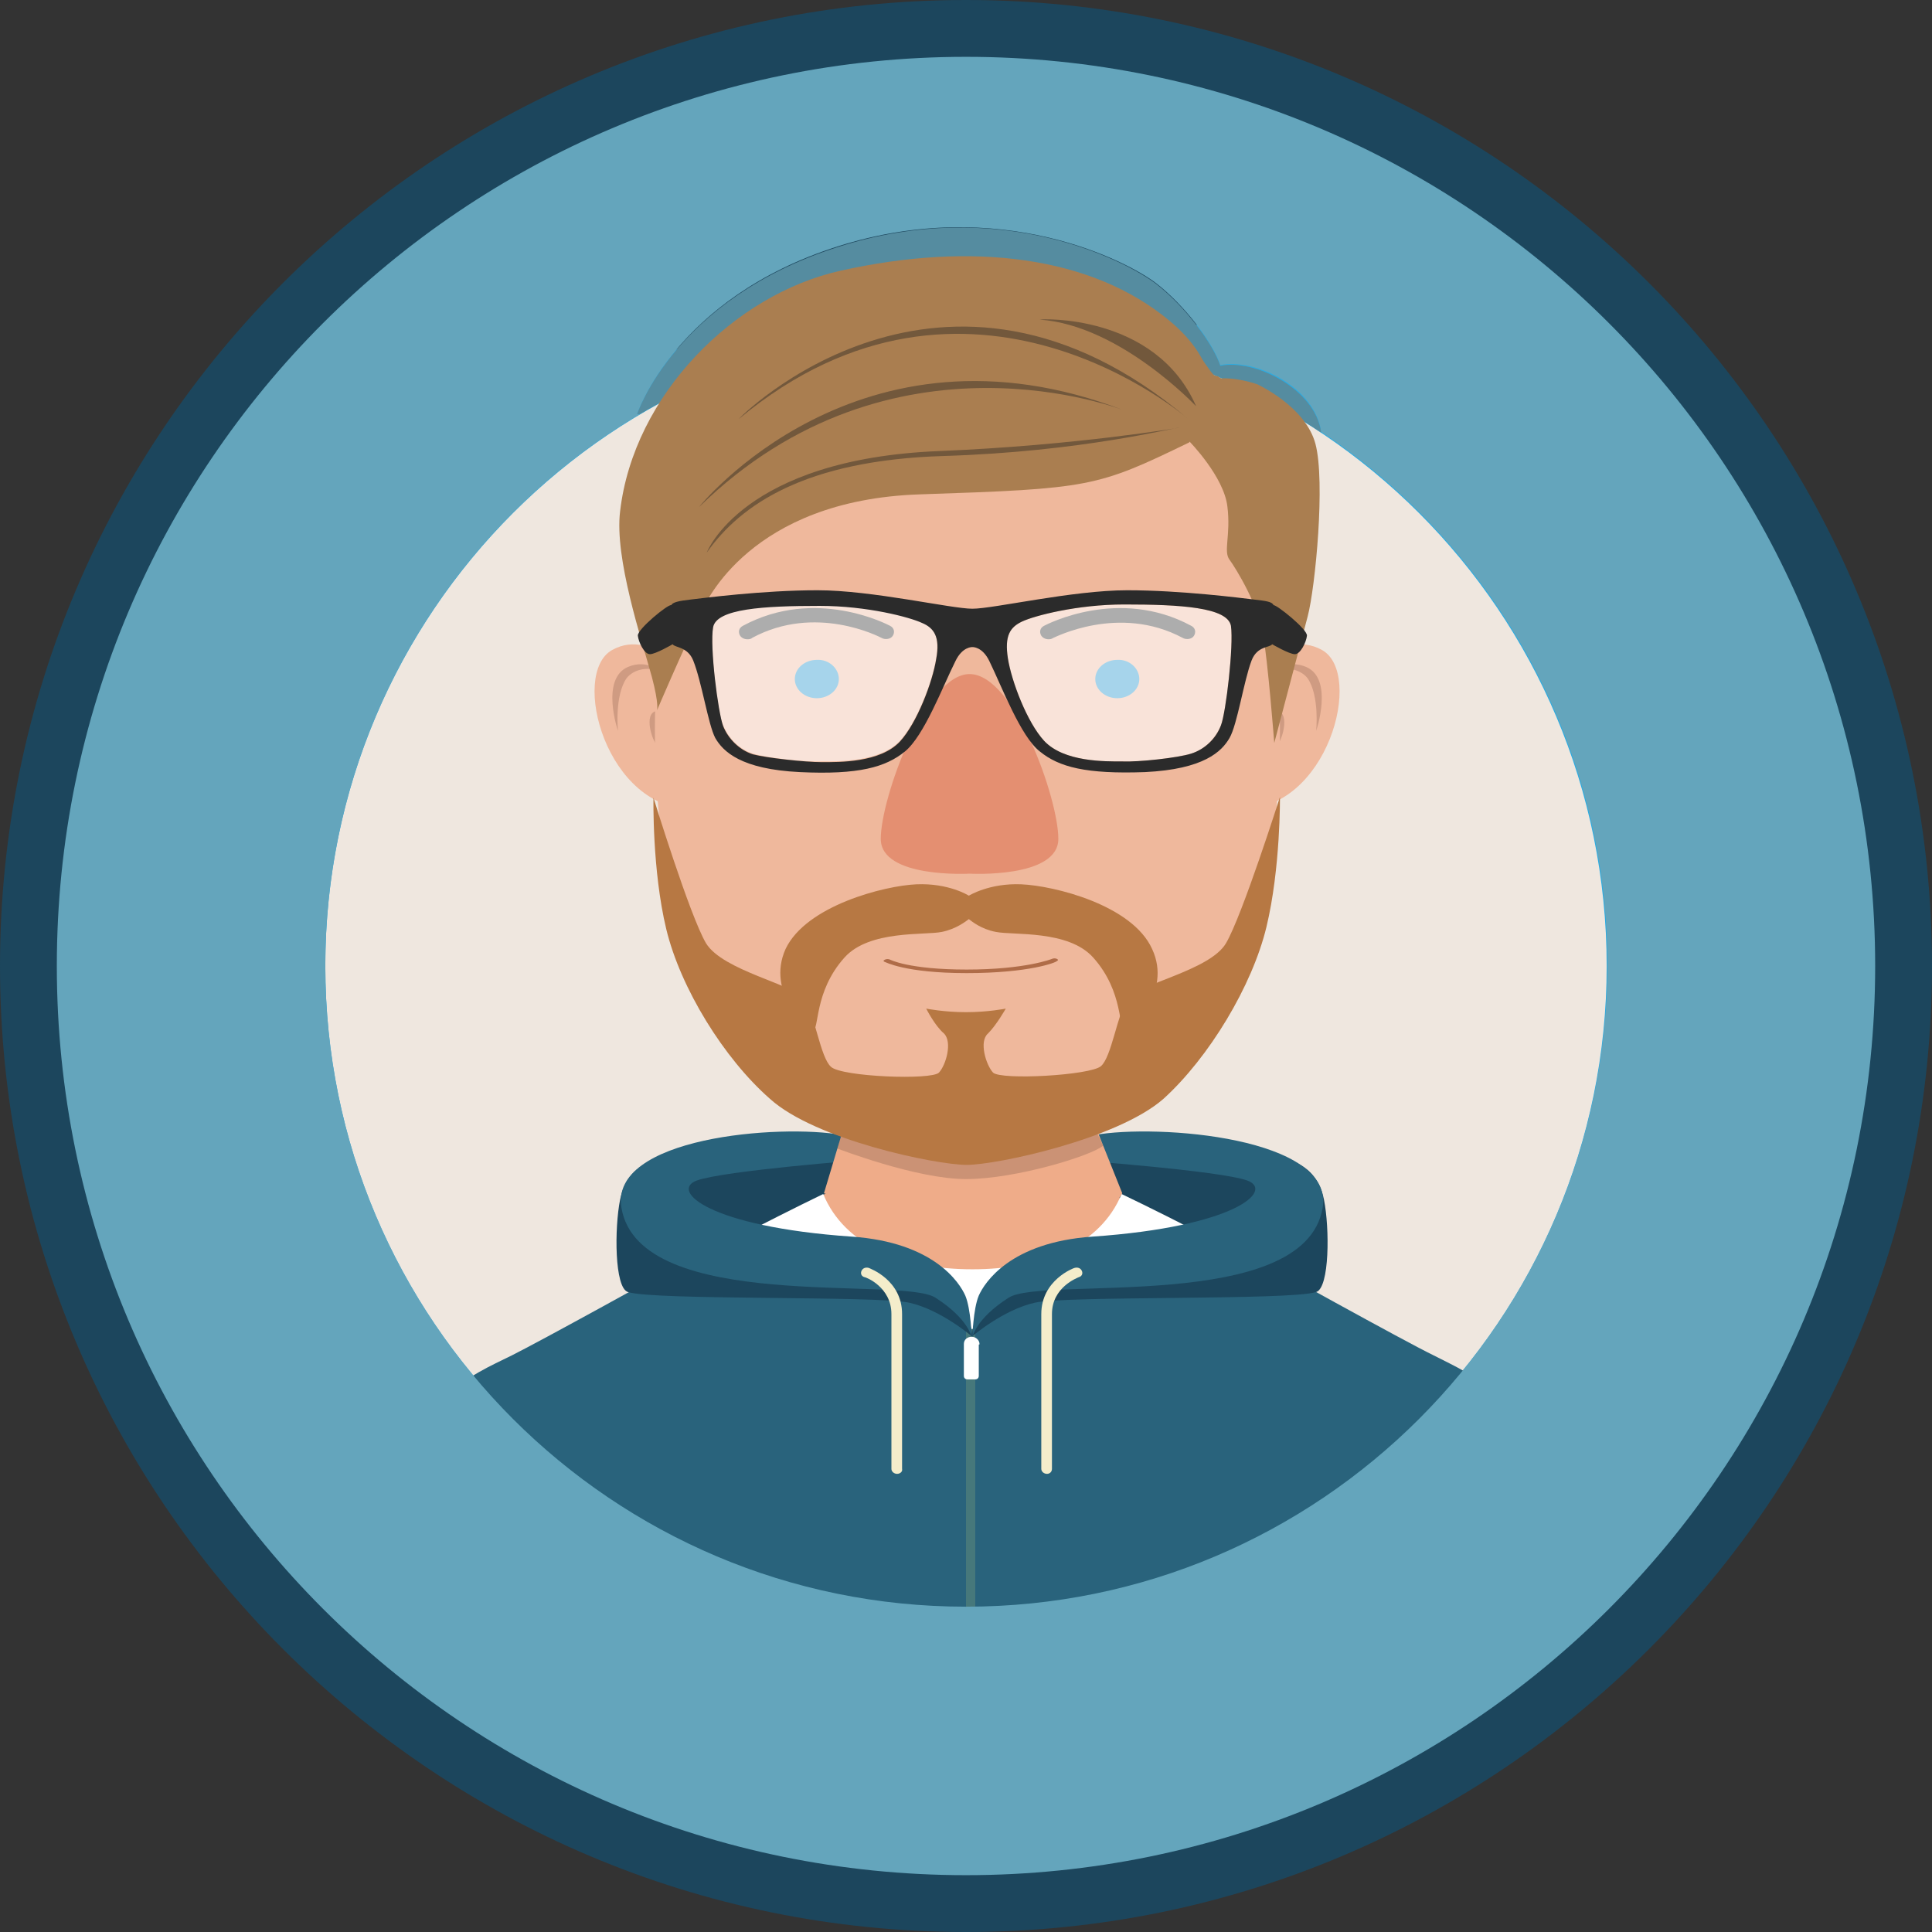 <?xml version="1.0" encoding="utf-8"?>
<!-- Generator: Adobe Illustrator 22.0.1, SVG Export Plug-In . SVG Version: 6.00 Build 0)  -->
<svg version="1.1" id="Layer_1" xmlns="http://www.w3.org/2000/svg" xmlns:xlink="http://www.w3.org/1999/xlink" x="0px" y="0px"
	 viewBox="0 0 272 272" style="enable-background:new 0 0 272 272;" xml:space="preserve">
<rect x="0" y="0" width="272" height="272" fill="#333333" stroke="none"/>
<style type="text/css">
	.st0{fill:#EFE7DF;}
	.st1{fill:#29ABE2;}
	.st2{fill:#EFAC89;}
	.st3{fill:#29637C;}
	.st4{fill:#1C465D;}
	.st5{fill:#FFFFFF;}
	.st6{fill:#46787B;}
	.st7{fill:#F4EDCB;}
	.st8{fill:none;}
	.st9{fill:#64A5BC;}
	.st10{opacity:0.15;}
	.st11{fill:#EFB89C;}
	.st12{fill:#CF9B82;}
	.st13{fill:#E48F71;}
	.st14{fill:#1B91CC;}
	.st15{fill:#AF6C48;}
	.st16{fill:#2B2B2B;}
	.st17{fill:#AA7E50;}
	.st18{opacity:0.4;fill:#1E1E1E;}
	.st19{opacity:0.21;fill:#514F4E;}
	.st20{opacity:0.61;fill:#FFFFFF;}
	.st21{fill:#B77843;}
</style>
<circle class="st0" cx="139.5" cy="138.5" r="95.5"/>
<path class="st1" d="M264,136c0,70.7-57.3,128-128,128S8,206.7,8,136S65.3,8,136,8S264,65.3,264,136z M136,45.8
	c-49.8,0-90.2,40.4-90.2,90.2s40.4,90.2,90.2,90.2s90.2-40.4,90.2-90.2S185.8,45.8,136,45.8z"/>
<g>
	<path class="st2" d="M209.7,204.9c-2.2-4.8-7.8-9.3-12.2-11.9c-9.3-5.5-19.8-8.2-27.8-15.9c-1.4-1.4-1.7-3-1.4-4.5
		c-5.7-2.8-11.1-5.3-15.5-7.2c-1.3-0.6-2.2-1.7-2.2-3v-14.6h-29.8l-1,14.6c0,1.3-0.8,2.5-2.2,3c-3.9,1.7-8.5,3.8-13.3,6.2
		c-0.4,0.8-0.9,1.4-1.8,2c-5,3.4-9.6,7.3-14.5,10.7c-4.6,3.1-9.4,5.7-14,8.9c-4.8,3.2-9.2,6.8-10.9,12.5c-0.7,2.3-1.3,4.7-2,6.9
		h149.7C210.8,210,210.9,207.4,209.7,204.9z"/>
	<path class="st3" d="M218,214c-1-4-161-7-162-2.1c-0.5,2.4-1.2,10.4-1.8,18c6.4,4.6,12.7,9.5,18.3,15.2h122.4
		c7.5-7.7,15.9-14.3,24.6-20.6L218,214z"/>
	<g>
		<path class="st4" d="M121.6,163.3L121.6,163.3c0,1.4-0.8,2.5-2.1,3.1c-3.9,1.8-7.5,4.1-12.5,6.6c-5.5-0.6-15.1-4.3-14.6-6.1
			c0.6-2.2,25.1-4.2,28.4-3.6C121,163.4,121.2,163.3,121.6,163.3z"/>
		<path class="st4" d="M166.6,173.1c-3.5-1.8-6.8-3.4-9.9-4.9c-1.3-0.6-2.5-1.2-3.6-1.7c-1.3-0.6-2.1-1.7-2.1-3v-0.1
			c0.4,0,0.7,0,0.7,0c3.3-0.6,28.9,1.4,29.5,3.6C181.6,168.8,172,172.4,166.6,173.1z"/>
		<path class="st5" d="M215.9,213.1H57.8c1.4-11.8,6.1-16.3,10.7-19.3c7.3-4.7,31.3-17.9,47.4-25.7c3,7.3,11.3,10.6,21,10.6
			s18-3.3,21-10.6c16.1,7.7,40.1,21,47.4,25.7C209.8,196.8,214.5,201.3,215.9,213.1z"/>
		<g>
			<path class="st3" d="M218,213.6H55.7c2.6-17.2,10.4-19.8,16.4-22.8c4-2,19.6-10.6,31.3-17.1c7.2,1,24.1,3.2,24.1,3.2l9.4,11.3
				l9-10.8c0,0,16.8-3.4,22.4-4.9c11.9,6.6,29.2,16.2,33.5,18.3C207.6,193.8,215.4,196.4,218,213.6z"/>
		</g>
		<rect x="136" y="187.1" class="st6" width="1.3" height="57.9"/>
		<path class="st4" d="M177.6,163c0,0,7.4-1.1,8.8,5.9c0.8,4,0.8,12.4-1.1,13c-3.7,1.2-35.1,0.5-39.6,1.5c-4.5,1-8.9,4.8-8.9,4.8
			s0.5-9.5,11.4-10.1c10.8-0.6,26.7-3,28.6-6.4C178.8,168.4,177.6,163,177.6,163z"/>
		<path class="st3" d="M137.8,182.4c0.8-1.8,4.4-7.5,16-8.3c20.2-1.4,25.6-6.5,21.8-7.9c-3.9-1.4-24.5-2.9-24.5-2.9s-0.1-1.1,0-2
			c0.8-0.6,1.4-1.2,3-1.5c8.8-1.6,33.9,0.3,32.1,10.3c-2.6,14.9-39.5,9.5-44.2,12.6c-4.7,3-5.1,5.6-5.1,5.6S137,184.3,137.8,182.4z"
			/>
		<path class="st4" d="M96.1,163c0,0-7.4-1.1-8.8,5.9c-0.8,4-0.8,12.4,1.1,13c3.7,1.2,35.1,0.5,39.6,1.5c4.5,1,8.9,4.8,8.9,4.8
			s-0.5-9.5-11.4-10.1c-10.8-0.6-26.7-3-28.6-6.4C94.9,168.4,96.1,163,96.1,163z"/>
		<path class="st3" d="M135.9,182.4c-0.8-1.8-4.4-7.5-16-8.3c-20.2-1.4-25.6-6.5-21.8-7.9c3.9-1.4,23.5-2.9,23.5-2.9s0.1-1.1,0-2
			c-0.8-0.6-1.4-1.2-3-1.5c-8.8-1.6-32.9,0.3-31.1,10.3c2.6,14.9,39.5,9.5,44.2,12.6c4.7,3,5.1,5.6,5.1,5.6S136.7,184.3,135.9,182.4
			z"/>
		<path class="st7" d="M147.4,207.5c-0.4,0-0.8-0.3-0.8-0.7V185c0-4.8,4.6-6.5,4.7-6.5c0.4-0.1,0.8,0,1,0.4c0.2,0.4,0,0.8-0.4,0.9
			c-0.2,0.1-3.8,1.4-3.8,5.2v21.8C148.1,207.2,147.8,207.5,147.4,207.5z"/>
		<path class="st7" d="M126.3,207.5c-0.4,0-0.8-0.3-0.8-0.7V185c0-3.8-3.6-5.2-3.8-5.2c-0.4-0.1-0.6-0.5-0.4-0.9
			c0.2-0.4,0.6-0.5,1-0.4c0.2,0.1,4.7,1.7,4.7,6.5v21.8C127.1,207.2,126.7,207.5,126.3,207.5z"/>
		<path class="st5" d="M137.9,189.2c0-0.5-0.5-1-1.1-1c-0.6,0-1.1,0.4-1.1,1c0,0.1,0,0.1,0,0.1c0,0,0,0.1,0,0.1v4.3
			c0,0.3,0.2,0.5,0.5,0.5h1.1c0.3,0,0.5-0.2,0.5-0.5v-4.3c0,0,0-0.1,0-0.1C137.9,189.3,137.9,189.3,137.9,189.2z"/>
	</g>
</g>
<path class="st4" d="M272,136c0,75.1-60.9,136-136,136S0,211.1,0,136S60.9,0,136,0S272,60.9,272,136z M136,40.1
	c-52.9,0-95.9,42.9-95.9,95.9s42.9,95.9,95.9,95.9s95.9-42.9,95.9-95.9S188.9,40.1,136,40.1z"/>
<g>
	<path class="st8" d="M186,60.9c0,0,0,0.1,0,0.1c0.7,6.2-35.2-5.6-35.2-5.6l-60.7,2.9C63.6,74,45.8,102.9,45.8,136
		c0,49.8,40.4,90.2,90.2,90.2s90.2-40.4,90.2-90.2C226.2,104.6,210.2,77,186,60.9z"/>
	<path class="st9" d="M136,8C65.3,8,8,65.3,8,136s57.3,128,128,128s128-57.3,128-128S206.7,8,136,8z M136,226.2
		c-49.8,0-90.2-40.4-90.2-90.2c0-33.1,17.8-62,44.3-77.7l-0.4,0c0,0,5.3-16.3,28.2-23.6c22.9-7.3,40.9,2.1,44.9,5.2
		c4,3.1,8,8.4,9,11.5c5-1,13.4,3.2,14.2,9.4c24.3,16.2,40.3,43.8,40.3,75.1C226.2,185.8,185.8,226.2,136,226.2z"/>
	<path class="st9" d="M186,60.9c-0.8-6.1-9.3-10.4-14.2-9.4c-1-3.1-5-8.4-9-11.5c-4-3.1-21.9-12.6-44.9-5.2
		C95,42.1,89.7,58.3,89.7,58.3l0.4,0c13.5-8,29.2-12.6,45.9-12.6C154.5,45.8,171.7,51.3,186,60.9z"/>
	<path class="st10" d="M186,60.9c-0.8-6.1-9.3-10.4-14.2-9.4c-1-3.1-5-8.4-9-11.5c-4-3.1-21.9-12.6-44.9-5.2
		C95,42.1,89.7,58.3,89.7,58.3l0.4,0c13.5-8,29.2-12.6,45.9-12.6C154.5,45.8,171.7,51.3,186,60.9z"/>
</g>
<g>
	<g>
		<g>
			<path class="st11" d="M174.6,96.4c0,0,5.5-8.2,11.5-4.9c6,3.3,0.8,22.7-11.5,22.4V96.4z"/>
			<path class="st12" d="M179.9,104.8c-0.6,0.8-2.5,2.7-3.2,0.7c-0.2-0.4,1.9-1.3,2.1-2.5c0.1-0.4-0.9-1.2-0.9-1.5
				c-0.1-0.6,0.5-1.4,1.7-1.4C181.6,100,180.7,103.8,179.9,104.8z"/>
			<path class="st12" d="M179.1,94.7c0,0,2-2,4.8-0.8c3.9,1.7,1.4,9,1.4,9s0.5-4.9-1.2-7.4C183.1,94.2,180.9,93.7,179.1,94.7z"/>
		</g>
		<g>
			<path class="st11" d="M97.7,96.4c0,0-5.5-8.2-11.5-4.9c-6,3.3-0.8,22.7,11.5,22.4V96.4z"/>
			<path class="st12" d="M92.4,104.8c0.6,0.8,2.5,2.7,3.2,0.7c0.2-0.4-1.9-1.3-2.1-2.5c-0.1-0.4,0.9-1.2,0.9-1.5
				c0.1-0.6-0.5-1.4-1.7-1.4C90.6,100,91.6,103.8,92.4,104.8z"/>
			<path class="st12" d="M93.2,94.7c0,0-2-2-4.8-0.8c-3.9,1.7-1.4,9-1.4,9s-0.5-4.9,1.2-7.4C89.2,94.2,91.4,93.7,93.2,94.7z"/>
		</g>
		<path class="st11" d="M180.2,102.5c0,35.8-13.5,59.5-44,59.5s-44-23.7-44-59.5c0-35.8,19.7-58.9,44-58.9S180.2,66.7,180.2,102.5z"
			/>
		<path class="st13" d="M136.5,94.9c-6.2,0-12.5,17.5-12.5,23.2c0,5.6,12.5,4.9,12.5,4.9s12.5,0.7,12.5-4.9
			C149,112.4,142.8,94.9,136.5,94.9z"/>
		<path class="st14" d="M160.4,95.6c0,1.5-1.4,2.7-3.1,2.7c-1.7,0-3.1-1.2-3.1-2.7c0-1.5,1.4-2.7,3.1-2.7
			C159,92.8,160.4,94.1,160.4,95.6z"/>
		<path class="st14" d="M118.1,95.6c0,1.5-1.4,2.7-3.1,2.7c-1.7,0-3.1-1.2-3.1-2.7c0-1.5,1.4-2.7,3.1-2.7
			C116.7,92.8,118.1,94.1,118.1,95.6z"/>
		<path class="st15" d="M136.1,137c-8.8,0-11.5-1.6-11.6-1.6c-0.2-0.1-0.1-0.2,0.1-0.3c0.2-0.1,0.5-0.1,0.7,0c0,0,2.6,1.4,10.8,1.4
			c8.3,0,12-1.5,12-1.5c0.2-0.1,0.5-0.1,0.7,0c0.2,0.1,0.2,0.2,0,0.3C148.7,135.5,144.9,137,136.1,137z"/>
		<path class="st16" d="M147.6,90c-0.4,0-0.8-0.2-1-0.5c-0.3-0.5-0.2-1.1,0.4-1.4c0.4-0.2,10.5-5.5,20.7,0c0.6,0.3,0.7,0.9,0.4,1.4
			c-0.3,0.5-1.1,0.6-1.6,0.3c-9-4.8-18.1,0-18.2,0C148,90,147.8,90,147.6,90z"/>
		<path class="st16" d="M105.2,90c-0.4,0-0.8-0.2-1-0.5c-0.3-0.5-0.2-1.1,0.4-1.4c10.2-5.5,20.3-0.2,20.7,0c0.6,0.3,0.7,0.9,0.4,1.4
			c-0.3,0.5-1.1,0.6-1.6,0.3c-0.4-0.2-9.3-4.8-18.2,0C105.7,90,105.4,90,105.2,90z"/>
		<g>
			<g>
				<path class="st17" d="M167.5,62.2c0,0,4.8,4.9,5.3,9.1c0.5,4.1-0.6,6.3,0.3,7.5c0.9,1.2,4.1,6.5,4.7,10.4
					c0.7,3.8,1.6,15.4,1.6,15.4s3.6-13.6,4.7-17.8c1.1-4.2,2.5-19,1.1-24.3c-1.4-5.3-8.2-8.4-8.2-8.4S164.1,49.4,167.5,62.2z"/>
			</g>
		</g>
		<path class="st17" d="M98.9,85.8c0.4-0.7,6.6-15.4,30.6-16.2c24-0.8,24.9-1,37.9-7.3c0,0,8.3-7.9-2.7-17.1
			c-11-9.2-27.9-11.2-46.3-7.1c-15,3.3-29.2,17.5-31.1,33.9c-0.8,6.6,3,17.9,4.5,23.4c1,3.8,0.7,4.6,0.7,4.6S95.9,92,98.9,85.8z"/>
		<path class="st18" d="M167.3,59c0,0-30.9-27-63.3,0C103.9,59,132.7,29.7,167.3,59z"/>
		<path class="st18" d="M166.1,60.2c-0.9,0-13.8,3.4-33.3,4c-19.4,0.6-28.5,6.8-33.3,13.6c0,0,5-13.2,32.8-14.3
			C151.6,62.7,166.1,60.2,166.1,60.2z"/>
		<path class="st18" d="M168.4,57.2c0,0-10.7-11.4-22-12.2C146.4,44.9,162.7,44.1,168.4,57.2z"/>
		<path class="st18" d="M158.3,57.8c0,0-32.7-13-59.9,13.6C98.4,71.4,120.8,43.3,158.3,57.8z"/>
		<g>
			<g>
				<path class="st17" d="M172.1,53.4c-0.2-0.1-0.4-0.3-0.6-0.4c-0.2-0.1-0.5-0.1-0.7-0.3c-0.2-0.2-0.5-0.6-0.7-0.9
					c-0.6-0.8-1.1-1.6-1.6-2.4c-1-1.7-3.6-0.1-2.6,1.5c0.6,1,1.2,1.9,1.9,2.8c0.3,0.4,0.6,0.8,0.9,1.1c0.2,0.2,0.5,0.4,0.7,0.5
					c0.1,0,0.7,0.3,0.5,0.2c0.6,0.5,1.5,0.6,2.1,0C172.6,55,172.7,53.9,172.1,53.4L172.1,53.4z"/>
			</g>
		</g>
	</g>
</g>
<path class="st19" d="M118.9,162.4c0,0,12.7,8.8,34.9,1.2c-0.6-1.2-1.4-3.2-1.4-3.2L123,158l-2.9,2.2L118.9,162.4z"/>
<g>
	<path class="st20" d="M171.9,102.1c-0.8,1.9-2.3,3.4-4.2,4c-1.9,0.6-7.4,1.2-9.7,1.1c-2.4,0-8.2,0.1-11-2.9
		c-2.4-2.6-4.6-8.4-5.1-11.6c-0.5-3.2,0.3-4.4,2-5.2c1.7-0.8,7.7-2.4,14.4-2.4c7.9,0,14.5,0.4,15,3
		C173.7,90.9,172.6,100.3,171.9,102.1z"/>
	<path class="st20" d="M101.8,102.1c0.8,1.9,2.3,3.4,4.2,4c1.9,0.6,7.4,1.2,9.7,1.1c2.4,0,8.2,0.1,11-2.9c2.4-2.6,4.6-8.4,5.1-11.6
		c0.5-3.2-0.3-4.4-2-5.2c-1.7-0.8-7.7-2.4-14.4-2.4c-7.9,0-14.5,0.4-15,3C99.9,90.9,101,100.3,101.8,102.1z"/>
	<path class="st16" d="M179.3,85.2c-0.2-0.5-1.1-0.6-2.8-0.8s-10.2-1.3-17.8-1.3c-7.7,0-18.8,2.6-21.8,2.6c-3,0-14.1-2.6-21.8-2.6
		c-7.7,0-16.1,1.1-17.8,1.3c-1.8,0.2-2.6,0.4-2.8,0.8c-0.4-0.2-4.8,3.4-4.7,4.3c0.1,0.9,0.9,2.6,1.7,2.6c0.8,0,3.2-1.4,3.2-1.4
		c0.3,0.5,2.1,0.3,2.9,2.3c1.2,3,2.1,9,3.1,10.9c1.1,1.9,3.6,4.4,11.9,4.8c8.3,0.4,12.1-0.7,14.8-2.9s5.3-9.1,7.1-12.7
		c1-2.1,2.4-2,2.4-2s1.4-0.1,2.4,2c1.8,3.7,4.4,10.6,7.1,12.7c2.7,2.2,6.5,3.2,14.8,2.9c8.3-0.4,10.8-2.9,11.9-4.8
		c1.1-1.9,2-8,3.1-10.9c0.8-2.1,2.6-1.8,2.9-2.3c0,0,2.4,1.4,3.2,1.4c0.8,0,1.6-1.7,1.7-2.6C184.1,88.6,179.7,85.1,179.3,85.2z
		 M131.8,92.8c-0.5,3.2-2.7,9-5.1,11.6c-2.8,3-8.6,2.9-11,2.9c-2.4,0-7.8-0.6-9.7-1.1c-1.9-0.6-3.5-2.2-4.2-4
		c-0.7-1.9-1.9-11.2-1.4-13.9c0.5-2.6,7.1-3,15-3c6.7,0,12.7,1.6,14.4,2.4C131.5,88.4,132.4,89.7,131.8,92.8z M171.9,102.1
		c-0.7,1.9-2.3,3.4-4.2,4c-1.9,0.6-7.4,1.2-9.7,1.1c-2.4,0-8.2,0.1-11-2.9c-2.4-2.6-4.6-8.4-5.1-11.6c-0.5-3.2,0.3-4.4,2-5.2
		c1.7-0.8,7.7-2.4,14.4-2.4c7.9,0,14.5,0.4,15,3C173.7,90.9,172.6,100.3,171.9,102.1z"/>
</g>
<path class="st2" d="M158,168l-4-10h-35l-3,10l11,3C127,171,153,177,158,168z"/>
<path class="st10" d="M117.9,161.7c0,0,11.1,4.3,18.1,4.3s17.7-3.3,19.3-4.7c-0.7-1.7-1.5-2.7-1.5-2.7L135,159l-16.3-0.2
	L117.9,161.7z"/>
<g id="Beard_7_">
	<g>
		<g>
			<path class="st21" d="M172.6,132.8c-2.3,3.9-12.5,5.7-13.9,7.9c-1.4,2.1-2.2,8.1-3.7,9.4c-1.5,1.3-14.1,2-15.2,0.9
				c-1-1.1-2-4.4-0.7-5.5c1.2-1.2,2.5-3.5,2.5-3.5s-2.5,0.5-5.6,0.5c-3.1,0-5.6-0.5-5.6-0.5s1.2,2.4,2.5,3.5
				c1.2,1.2,0.3,4.4-0.7,5.5c-1,1.1-13.7,0.6-15.2-0.8c-1.5-1.3-2.3-7.4-3.7-9.5c-1.4-2.1-11.5-4-13.9-7.9
				c-2.3-3.9-7.4-20.5-7.4-20.5s-0.2,10.2,1.8,18.5c2,8.3,8.1,18.2,14.6,23.9c6.4,5.8,23.4,9.3,27.7,9.3c4.2,0,21.2-3.6,27.7-9.3
				c6.4-5.8,12.5-15.9,14.5-24.2c2-8.3,1.9-18.3,1.9-18.3S174.9,128.9,172.6,132.8z"/>
		</g>
	</g>
</g>
<path class="st21" d="M162.2,133.6c-2.8-6.2-13.8-8.9-18.4-9.1c-4.5-0.2-7.4,1.6-7.4,1.6s-2.8-1.8-7.4-1.6c-4.5,0.2-15.5,3-18.4,9.1
	c-2.8,6.2,3.2,11.5,3.8,11.5c1,0,0.1-5.4,4.5-10.3c3.5-3.9,11.3-3.1,13.7-3.6c2-0.4,3.4-1.5,3.8-1.8c0.4,0.3,1.7,1.4,3.8,1.8
	c2.5,0.5,10.2-0.3,13.7,3.6c4.4,4.9,3.5,10.3,4.5,10.3C159,145.1,165.1,139.8,162.2,133.6z"/>
</svg>
